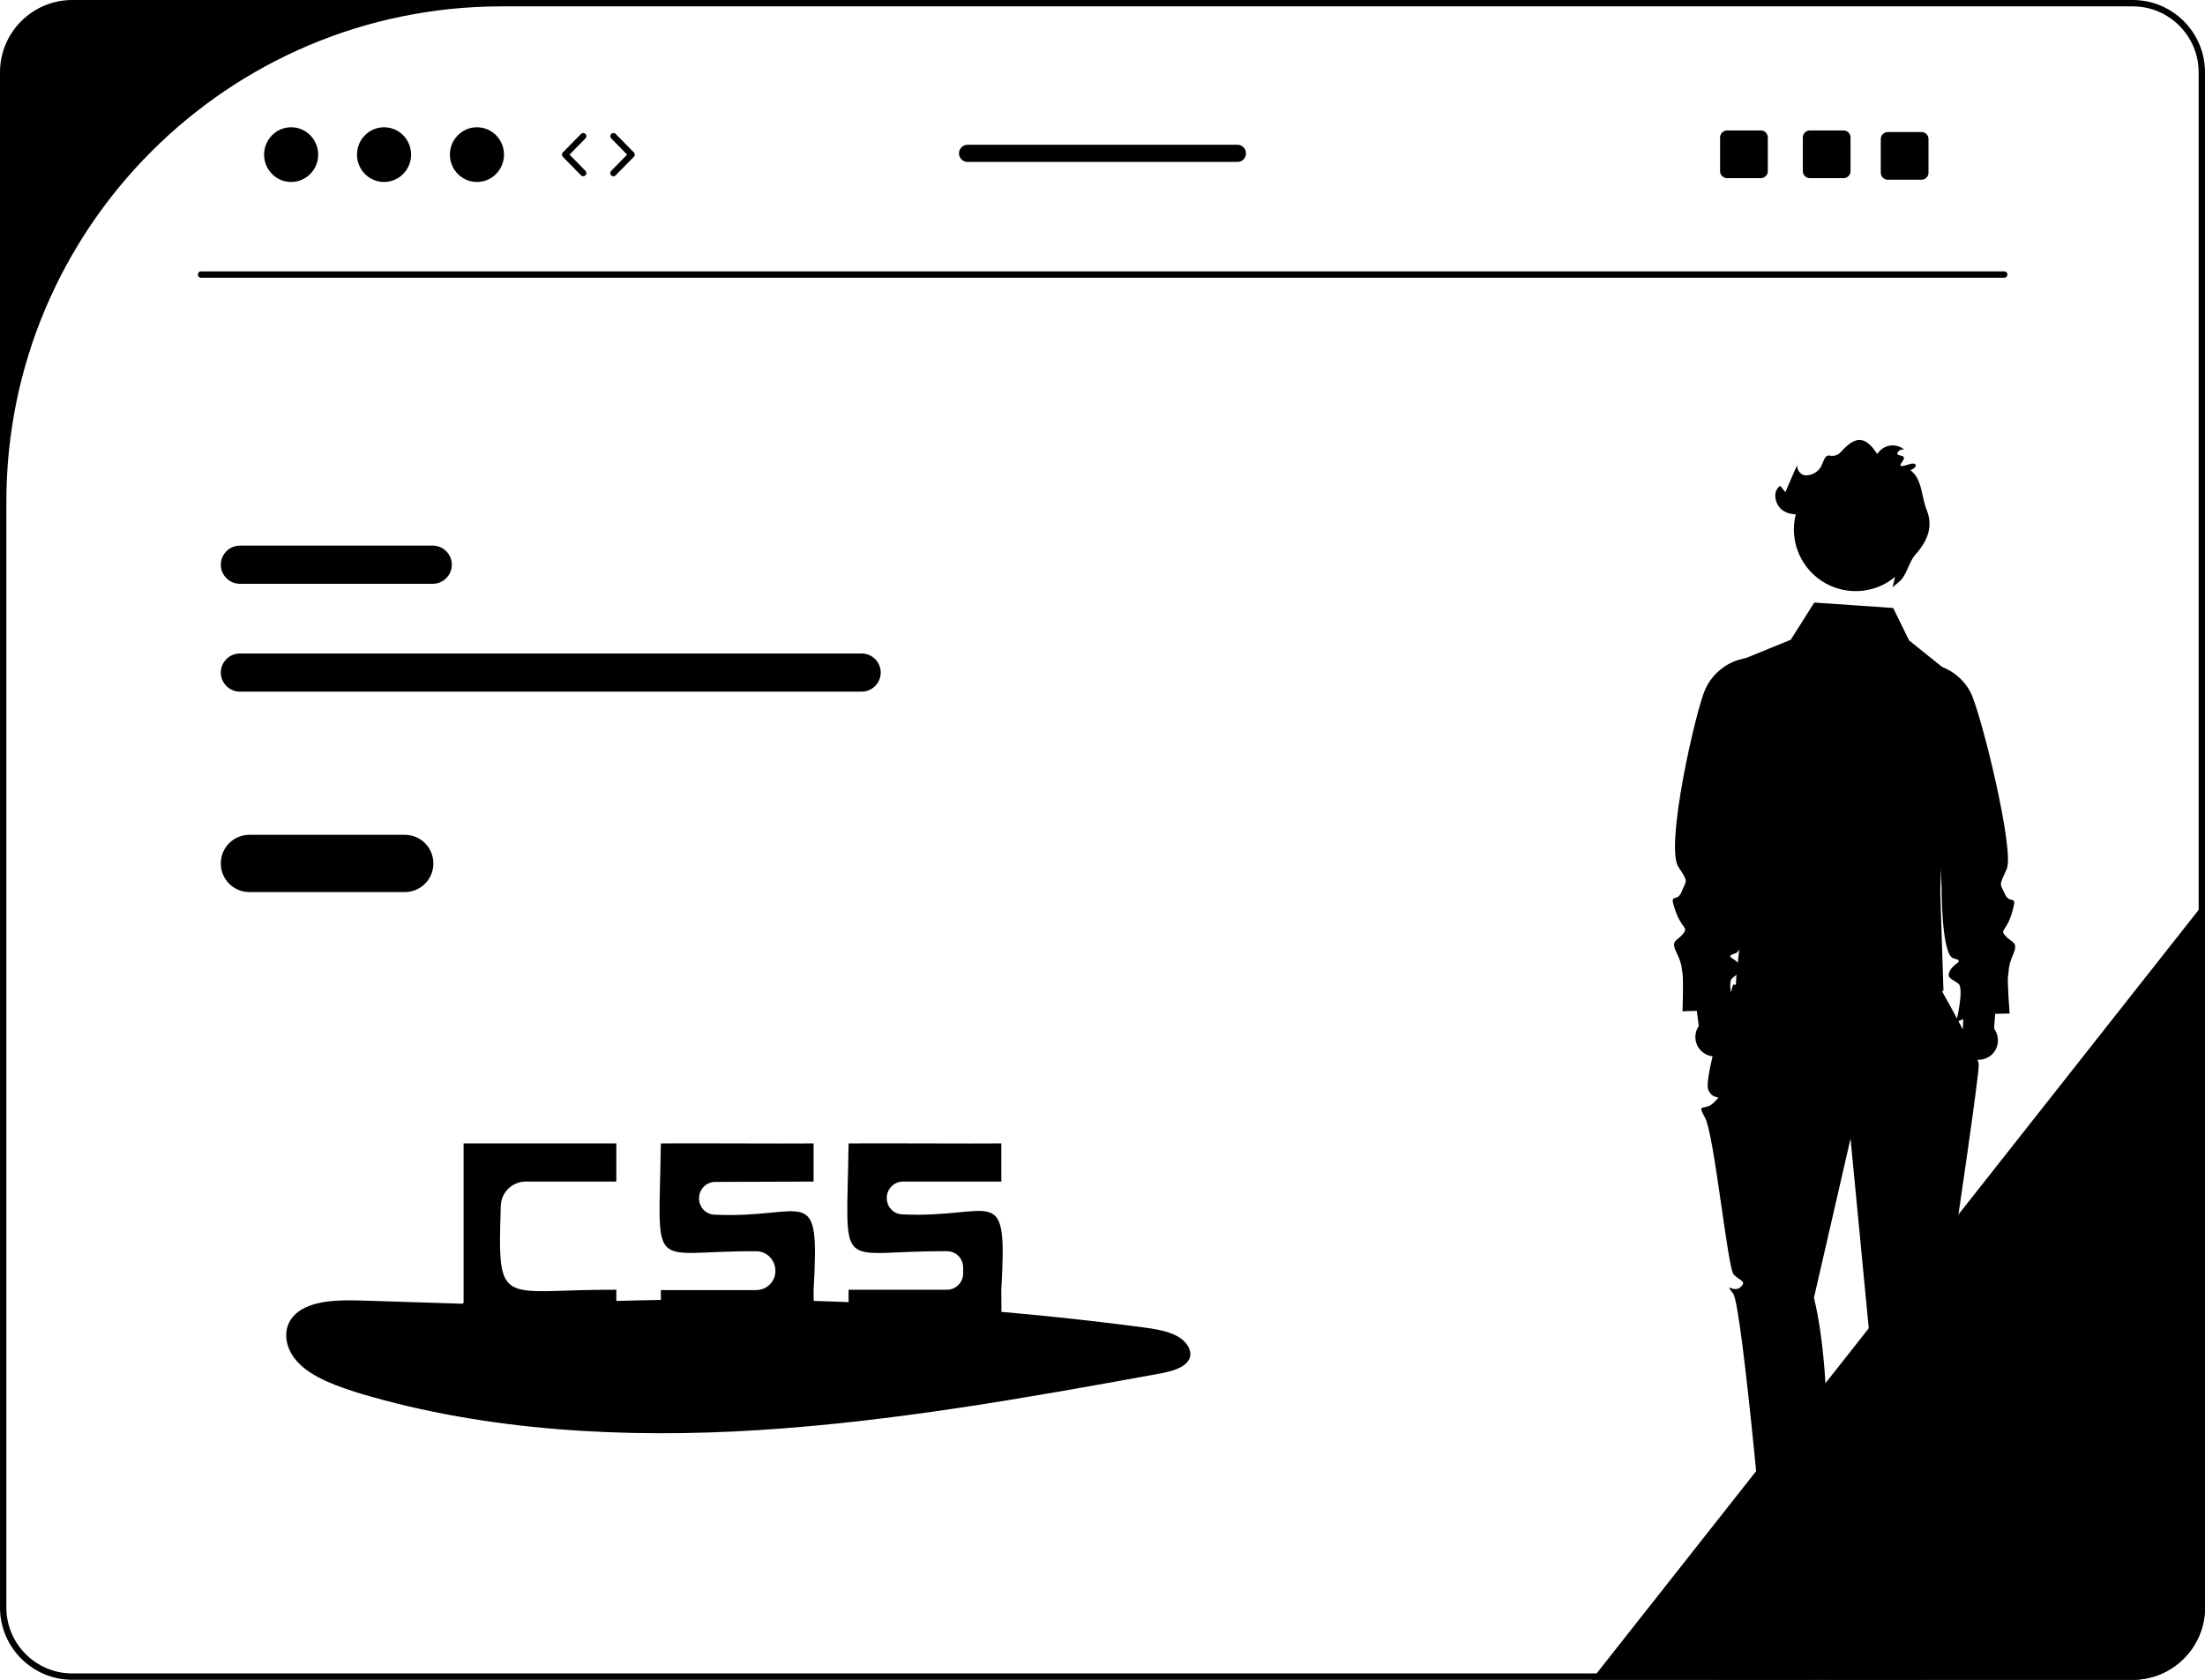 <?xml version="1.0" encoding="utf-8"?>
<!-- Generator: Adobe Illustrator 25.0.1, SVG Export Plug-In . SVG Version: 6.00 Build 0)  -->
<svg version="1.1" id="Calque_1" xmlns="http://www.w3.org/2000/svg" xmlns:xlink="http://www.w3.org/1999/xlink" x="0px" y="0px"
	 viewBox="0 0 693 528" style="enable-background:new 0 0 693 528;" xml:space="preserve">
<path class="st0" d="M693,283.5v221.8c0,12.5-10.2,22.7-22.7,22.7H500.2l1.6-2L691,286L693,283.5z"/>
<path class="st1" d="M270.8,205.4H75.4c-3.3,0-6,2.7-6,6c0,3.3,2.7,6,6,6h195.4c3.3,0,6-2.7,6-6
	C276.8,208.1,274.1,205.4,270.8,205.4z"/>
<path class="st1" d="M136,171.5H75.4c-3.3,0-6,2.7-6,6c0,3.3,2.7,6,6,6H136c3.3,0,6-2.7,6-6C142,174.2,139.3,171.5,136,171.5
	L136,171.5z"/>
<path class="st1" d="M670.3,0H22.7C10.2,0,0,10.2,0,22.7v482.6C0,517.8,10.2,528,22.7,528h647.6c12.5,0,22.7-10.2,22.7-22.7V22.7
	C693,10.2,682.8,0,670.3,0z M691,505.3c0,11.4-9.3,20.7-20.7,20.7l0,0H22.7C11.3,526,2,516.7,2,505.3l0,0V157.7
	C2,71.7,71.7,2,157.7,2h512.6c11.4,0,20.7,9.3,20.7,20.7l0,0V505.3z"/>
<path class="st1" d="M629.9,87.3H63.2c-0.6,0-1-0.4-1-1s0.4-1,1-1h566.7c0.6,0,1,0.4,1,1S630.4,87.3,629.9,87.3z"/>
<ellipse class="st1" cx="91.5" cy="48.6" rx="8.5" ry="8.6"/>
<ellipse class="st1" cx="120.7" cy="48.6" rx="8.5" ry="8.6"/>
<ellipse class="st1" cx="149.9" cy="48.6" rx="8.5" ry="8.6"/>
<path class="st1" d="M183.3,55.4c-0.3,0-0.5-0.1-0.7-0.3l-5.7-5.8c-0.4-0.4-0.4-1,0-1.4l5.7-5.8c0.4-0.4,1-0.4,1.4,0
	c0.4,0.4,0.4,1,0,1.4c0,0,0,0,0,0l-5,5.1l5,5.1c0.4,0.4,0.4,1,0,1.4C183.8,55.3,183.5,55.4,183.3,55.4L183.3,55.4z"/>
<path class="st1" d="M192.8,55.4c-0.6,0-1-0.4-1-1c0-0.3,0.1-0.5,0.3-0.7l5-5.1l-5-5.1c-0.4-0.4-0.4-1,0-1.4c0.4-0.4,1-0.4,1.4,0
	l5.7,5.8c0.4,0.4,0.4,1,0,1.4l-5.7,5.8C193.4,55.3,193.1,55.4,192.8,55.4z"/>
<path class="st1" d="M579.4,41h-10.6c-1.2,0-2.2,1-2.2,2.2c0,0,0,0,0,0v10.6c0,1.2,1,2.2,2.2,2.2c0,0,0,0,0,0h10.6
	c1.2,0,2.2-1,2.2-2.2V43.1C581.5,41.9,580.6,41,579.4,41z"/>
<path class="st1" d="M553.4,41h-10.6c-1.2,0-2.2,1-2.2,2.2c0,0,0,0,0,0v10.6c0,1.2,1,2.2,2.2,2.2c0,0,0,0,0,0h10.6
	c1.2,0,2.2-1,2.2-2.2V43.1C555.5,41.9,554.6,41,553.4,41z"/>
<path class="st1" d="M603.9,41.5h-10.6c-1.2,0-2.2,1-2.2,2.2c0,0,0,0,0,0v10.6c0,1.2,1,2.2,2.2,2.2c0,0,0,0,0,0h10.6
	c1.2,0,2.2-1,2.2-2.2V43.6C606,42.4,605.1,41.5,603.9,41.5z"/>
<path class="st1" d="M388.9,45.5h-84.8c-1.5,0-2.7,1.2-2.7,2.7c0,1.5,1.2,2.7,2.7,2.7c0,0,0,0,0,0h84.8c1.5,0,2.7-1.2,2.7-2.7
	C391.6,46.7,390.4,45.5,388.9,45.5z"/>
<path id="floating-cloud" class="st4" d="M164.6,410.4l-50.7-1.6c-7-0.2-14.9-0.2-20,3.4c-5.7,4.1-4.8,11.4-0.1,16.2
	s12.3,7.4,19.7,9.7c39.4,11.7,82.9,14.1,125.2,11.4s83.7-10.1,125-17.6c3.9-0.7,8.3-1.7,9.9-4.4c1.5-2.6-0.5-5.8-3.6-7.5
	s-7.1-2.3-10.9-2.8c-69.4-9.1-139.6-11.1-209.5-6"/>
<path class="st3" d="M255.7,371.4v-12c-8.7,0.1-39.9-0.1-48,0c-0.6,41.9-4.3,33.7,30,33.9c3.3,0,5.9,2.7,6,6v0.2c0,3.3-2.7,6-6,6
	h-30v12h48c0.1,0,0-11.6,0-12c2-34.8-2-22.3-31.2-23.7c-2.7-0.1-4.8-2.4-4.8-5.1v-0.1c0-2.8,2.3-5.1,5.1-5.1L255.7,371.4z"/>
<path class="st3" d="M314.7,371.4v-12c-8.7,0.1-39.9-0.1-48,0c-0.6,42.3-4.4,33.6,31,33.9c2.8,0,5,2.3,5,5.1c0,0.6,0,1.3,0,1.9
	c0,2.8-2.3,5.1-5.1,5.1c0,0,0,0,0,0h-30.9v12h48c0.1,0,0-11.6,0-12c2-34.8-2-22.3-31.2-23.7c-2.7-0.1-4.8-2.4-4.8-5.1v-0.1
	c0-2.8,2.3-5.1,5.1-5.1H314.7z"/>
<path class="st3" d="M193.7,371.4v-12h-48c0,10.7,0,39,0,50c-9.4,15.9,44,4.9,48,8c0,0,0-12,0-12c-36.5-0.2-37.4,6.6-36.3-26.4
	c0.1-4.2,3.6-7.6,7.8-7.6C175.9,371.4,193.7,371.4,193.7,371.4z"/>
<path class="st1" d="M127.2,262.4H78.4c-5,0-9,4-9,9s4,9,9,9h48.8c5,0,9-4,9-9S132.2,262.4,127.2,262.4L127.2,262.4z"/>
<polygon class="st2" points="569.4,517.6 559.5,517.6 554.8,479.4 569.4,479.4 "/>
<path class="st3" d="M569.7,527.9l-30.4,0v-0.4c0-6.5,5.3-11.9,11.9-11.9h0l5.6-4.2l10.4,4.2l2.7,0L569.7,527.9z"/>
<polygon class="st2" points="604.4,517.6 594.5,517.6 589.8,479.4 604.4,479.4 "/>
<path class="st3" d="M604.7,527.9l-30.4,0v-0.4c0-6.5,5.3-11.9,11.9-11.9h0l5.6-4.2l10.4,4.2l2.7,0L604.7,527.9z"/>
<path class="st3" d="M544.7,309.5c0,0-9.5,29.3-7.8,33.1s4.8,0.9,1.8,3.9s-5.6-0.2-2.8,4.9s7.1,47,8.9,49.1s4.4,2.1,2.2,4.1
	s-5.3-2-2.3,2s11,96.3,11,96.3h15.6c0,0,3.9-4.5,1.7-7.4s0.2-4,0-6s0.5-6.1,0.7-8s2.8-47.4-3.6-73.6l11.5-50l5.8,60.4
	c0,0-6.4,50.7,0,67c0,0-5.2,4.3-2.9,6.8s4.3,0.5,2.3,2.5s3,9,3,9l17-1l9.6-94.7c0,0,1.6-9.9,0-11.6s-1.6,4.3-1.6-1.7v-8
	c0,0,7.3-49.2,7.1-52.1s-12.1-23.9-12.1-23.9L544.7,309.5z"/>
<path class="st1" d="M595,191.1l-24.8-1.7l-7.4,11.7l-17.9,7.3v57.7c1.9,5.6,2.8,11.4,2.9,17.3c-0.1,11.5-3,25-2,28c10,29,65,0,65,0
	l-1-31l1.4-70.1l-11.2-9L595,191.1z"/>
<path class="st2" d="M543.7,322l-1.7-18.2l-10.6-0.5l2.5,19.2c-1.9,2.8-1.2,6.6,1.6,8.5s6.6,1.2,8.5-1.6
	C545.7,327.1,545.5,324.1,543.7,322L543.7,322z"/>
<path class="st1" d="M548.9,206.9l-0.3,0c-5.5,0.9-10.2,4.5-12.6,9.6c-3,6.5-12.8,49.5-8.5,56c3.3,5,2.5,4,1,7.8s-4.1-0.3-2,5.8
	s4.3,5.2,2.4,7.5s-3.9,1.9-2,5.8s1.6,5.2,1.9,6.7s0,11.8,0,11.8s11.3-0.9,16.9,1.8c0,0-3.1-10.4-1.4-12.1s3.9-1.9,2.4-4.3
	s-5-2.5-1.2-3.7s2.5-23,2.5-23C554.2,260.5,551.8,233.9,548.9,206.9z"/>
<path class="st2" d="M616.9,323.3l0.8-18.3l10.5-1l-1.5,19.3c2,2.7,1.5,6.6-1.2,8.6c-2.7,2-6.6,1.5-8.6-1.2
	C615.3,328.5,615.3,325.5,616.9,323.3z"/>
<path class="st1" d="M605.9,208.6l0.3,0c5.6,0.7,10.5,4,13.1,9c3.3,6.4,13.9,49.6,11.4,55.5c-2.4,5.5-2.3,4.2-0.6,7.9
	s4.1-0.5,2.3,5.7s-4.1,5.4-2,7.6s4,1.7,2.3,5.7s-1.3,5.3-1.6,6.8s0.5,11.8,0.5,11.8s-11.3-0.3-16.8,2.7c0,0,2.6-10.6,0.7-12.1
	s-4-1.7-2.6-4.2s4.8-2.8,1-3.8s-3.7-22.8-3.7-22.8L605.9,208.6z"/>
<circle class="st2" cx="583.2" cy="166.4" r="19.4"/>
<path class="st3" d="M596.7,183c2.7-2.1,3-6.1,5.3-8.7c3.8-4.2,5.6-8.8,3.6-13.8c-1.8-4.4-1.4-9.9-5.2-12.7c1.9-0.7,2.3-2.1,0.7-2.1
	c-1.1,0-5.3,2.1-3.3-0.5s-1.8-1.6-1.5-2.7s1.9-1.7,2.6-0.8c-2.2-2.2-5.7-2.3-8-0.1c-0.3,0.3-0.6,0.7-0.9,1.1
	c-2.3-3.4-4.7-5.7-8.1-3.6c-3.4,2.1-3.4,4.7-7,4.1c-1.7-0.3-1.9,3-3.1,4.2c-1.1,1.4-2.8,2.1-4.6,2c-1.7-0.3-3-2.5-2.1-3.9l-4,9.2
	l-1.6-2c-2.6,1.7-1.7,6.1,0.9,7.8s6,1.3,9,0.6c3.6-0.9,7.3-1.2,11.1-0.9c5.7,0.8,9.6,7.6,7.5,12.9c2.2-2.1,6.2-0.4,7.3,2.5
	s0.3,6-0.5,9"/>
</svg>
